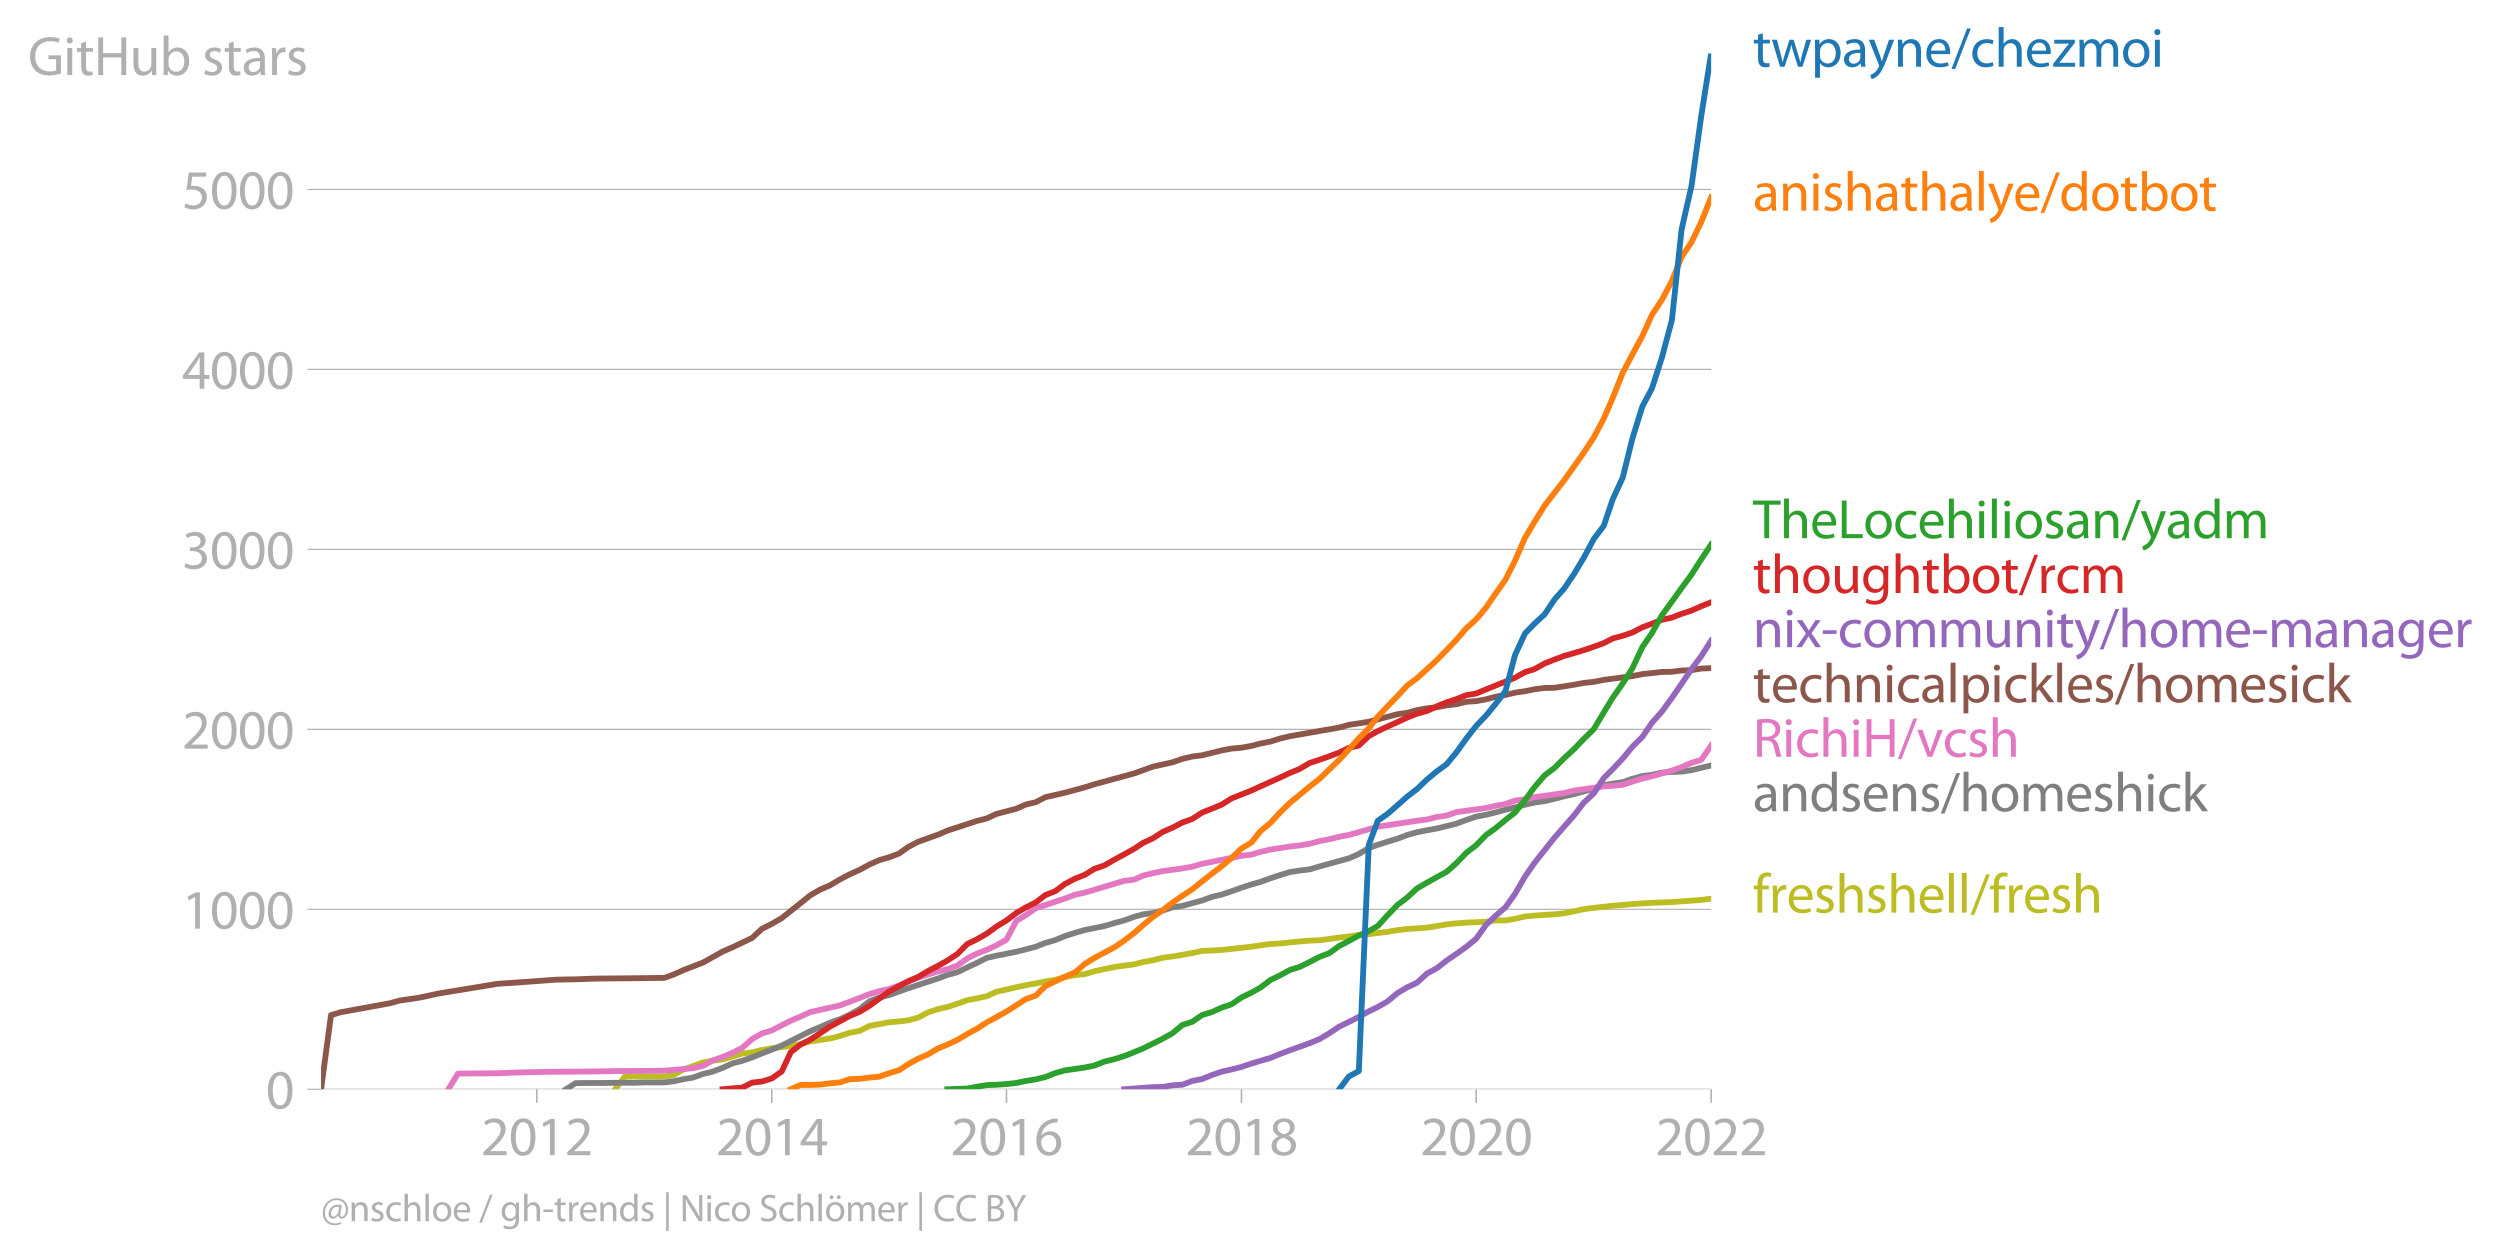 <svg xmlns:xlink="http://www.w3.org/1999/xlink" width="856.326" height="431.141" viewBox="0 0 642.244 323.356" xmlns="http://www.w3.org/2000/svg"><defs><style>*{stroke-linejoin:round;stroke-linecap:butt}</style></defs><g id="figure_1"><path d="M0 323.356h642.244V0H0v323.356z" style="fill:none" id="patch_1"/><g id="axes_1"><path d="M82.476 279.829h357.12V13.717H82.476v266.112z" style="fill:none" id="patch_2"/><g id="matplotlib.axis_1"><g id="xtick_1"><g id="line2d_1"><defs><path id="mf5da945573" d="M0 0v3.5" style="stroke:#b0b0b0;stroke-width:.4"/></defs><use xlink:href="#mf5da945573" x="137.894" y="279.829" style="fill:#b0b0b0;stroke:#b0b0b0;stroke-width:.4"/></g><g style="fill:#b0b0b0" transform="matrix(.14 0 0 -.14 123.531 296.769)" id="text_1"><defs><path id="MyriadPro-Regular-32" d="M2944 0v467H1075v13l333 307c877 845 1434 1466 1434 2234 0 595-378 1209-1274 1209-480 0-890-179-1178-422l180-397c192 160 505 352 883 352 621 0 825-390 825-813-6-627-486-1164-1548-2176L288 346V0h2656z" transform="scale(.016)"/><path id="MyriadPro-Regular-30" d="M1677 4230c-845 0-1447-768-1447-2163C243 691 794-70 1606-70c922 0 1447 780 1447 2195 0 1325-499 2105-1376 2105zm-32-435c582 0 845-672 845-1696 0-1062-276-1734-852-1734-512 0-844 614-844 1696 0 1133 358 1734 851 1734z" transform="scale(.016)"/><path id="MyriadPro-Regular-31" d="M1510 0h544v4160h-480l-908-486 108-429 724 390h12V0z" transform="scale(.016)"/></defs><use xlink:href="#MyriadPro-Regular-32"/><use xlink:href="#MyriadPro-Regular-30" x="51.3"/><use xlink:href="#MyriadPro-Regular-31" x="102.6"/><use xlink:href="#MyriadPro-Regular-32" x="153.9"/></g></g><g id="xtick_2"><use xlink:href="#mf5da945573" x="198.268" y="279.829" style="fill:#b0b0b0;stroke:#b0b0b0;stroke-width:.4" id="line2d_2"/><g style="fill:#b0b0b0" transform="matrix(.14 0 0 -.14 183.905 296.769)" id="text_2"><defs><path id="MyriadPro-Regular-34" d="M2560 0v1133h582v441h-582v2586h-608L96 1504v-371h1933V0h531zM666 1574v13l1017 1415c115 192 218 371 346 614h19c-13-218-19-435-19-653V1574H666z" transform="scale(.016)"/></defs><use xlink:href="#MyriadPro-Regular-32"/><use xlink:href="#MyriadPro-Regular-30" x="51.3"/><use xlink:href="#MyriadPro-Regular-31" x="102.6"/><use xlink:href="#MyriadPro-Regular-34" x="153.9"/></g></g><g id="xtick_3"><use xlink:href="#mf5da945573" x="258.559" y="279.829" style="fill:#b0b0b0;stroke:#b0b0b0;stroke-width:.4" id="line2d_3"/><g style="fill:#b0b0b0" transform="matrix(.14 0 0 -.14 244.195 296.769)" id="text_3"><defs><path id="MyriadPro-Regular-36" d="M2662 4224c-102 0-243-6-409-32-525-64-986-275-1331-614-410-410-704-1056-704-1876C218 621 800-70 1690-70c864 0 1382 704 1382 1465 0 813-518 1344-1254 1344-461 0-807-217-1005-480h-19c96 685 563 1331 1446 1479 160 25 307 32 422 25v461zM1690 365c-589 0-903 505-916 1190 0 103 26 186 64 250 154 301 468 512 807 512 518 0 857-359 857-954s-326-998-806-998h-6z" transform="scale(.016)"/></defs><use xlink:href="#MyriadPro-Regular-32"/><use xlink:href="#MyriadPro-Regular-30" x="51.3"/><use xlink:href="#MyriadPro-Regular-31" x="102.6"/><use xlink:href="#MyriadPro-Regular-36" x="153.9"/></g></g><g id="xtick_4"><use xlink:href="#mf5da945573" x="318.932" y="279.829" style="fill:#b0b0b0;stroke:#b0b0b0;stroke-width:.4" id="line2d_4"/><g style="fill:#b0b0b0" transform="matrix(.14 0 0 -.14 304.569 296.769)" id="text_4"><defs><path id="MyriadPro-Regular-38" d="M1062 2170c-512-218-825-589-825-1114C237 448 762-70 1632-70c794 0 1414 486 1414 1209 0 506-320 871-838 1075v20c512 243 685 620 685 972 0 519-403 1024-1210 1024-729 0-1286-448-1286-1107 0-358 198-717 659-934l6-19zm583-1831c-531 0-851 371-832 794 0 397 262 717 749 857 563-160 915-403 915-908 0-423-327-743-832-743zm6 3488c506 0 704-345 704-678 0-378-275-634-633-755-480 128-794 352-794 768 0 358 256 665 723 665z" transform="scale(.016)"/></defs><use xlink:href="#MyriadPro-Regular-32"/><use xlink:href="#MyriadPro-Regular-30" x="51.3"/><use xlink:href="#MyriadPro-Regular-31" x="102.6"/><use xlink:href="#MyriadPro-Regular-38" x="153.9"/></g></g><g id="xtick_5"><use xlink:href="#mf5da945573" x="379.223" y="279.829" style="fill:#b0b0b0;stroke:#b0b0b0;stroke-width:.4" id="line2d_5"/><g style="fill:#b0b0b0" transform="matrix(.14 0 0 -.14 364.86 296.769)" id="text_5"><use xlink:href="#MyriadPro-Regular-32"/><use xlink:href="#MyriadPro-Regular-30" x="51.3"/><use xlink:href="#MyriadPro-Regular-32" x="102.6"/><use xlink:href="#MyriadPro-Regular-30" x="153.9"/></g></g><g id="xtick_6"><use xlink:href="#mf5da945573" x="439.596" y="279.829" style="fill:#b0b0b0;stroke:#b0b0b0;stroke-width:.4" id="line2d_6"/><g style="fill:#b0b0b0" transform="matrix(.14 0 0 -.14 425.233 296.769)" id="text_6"><use xlink:href="#MyriadPro-Regular-32"/><use xlink:href="#MyriadPro-Regular-30" x="51.3"/><use xlink:href="#MyriadPro-Regular-32" x="102.6"/><use xlink:href="#MyriadPro-Regular-32" x="153.9"/></g></g></g><g id="matplotlib.axis_2"><g id="ytick_1"><path d="M82.476 279.829h357.12" clip-path="url(#pa561a610d5)" style="fill:none;stroke:#b0b0b0;stroke-width:.3;stroke-linecap:square" id="line2d_7"/><g id="line2d_8"><defs><path id="m7a813978be" d="M0 0h-3.5" style="stroke:#b0b0b0;stroke-width:.3"/></defs><use xlink:href="#m7a813978be" x="82.476" y="279.829" style="fill:#b0b0b0;stroke:#b0b0b0;stroke-width:.3"/></g><use xlink:href="#MyriadPro-Regular-30" style="fill:#b0b0b0" transform="matrix(.14 0 0 -.14 68.295 284.799)" id="text_7"/></g><g id="ytick_2"><path d="M82.476 233.596h357.12" clip-path="url(#pa561a610d5)" style="fill:none;stroke:#b0b0b0;stroke-width:.3;stroke-linecap:square" id="line2d_9"/><use xlink:href="#m7a813978be" x="82.476" y="233.596" style="fill:#b0b0b0;stroke:#b0b0b0;stroke-width:.3" id="line2d_10"/><g style="fill:#b0b0b0" transform="matrix(.14 0 0 -.14 46.75 238.566)" id="text_8"><use xlink:href="#MyriadPro-Regular-31"/><use xlink:href="#MyriadPro-Regular-30" x="51.3"/><use xlink:href="#MyriadPro-Regular-30" x="102.6"/><use xlink:href="#MyriadPro-Regular-30" x="153.9"/></g></g><g id="ytick_3"><path d="M82.476 187.364h357.12" clip-path="url(#pa561a610d5)" style="fill:none;stroke:#b0b0b0;stroke-width:.3;stroke-linecap:square" id="line2d_11"/><use xlink:href="#m7a813978be" x="82.476" y="187.364" style="fill:#b0b0b0;stroke:#b0b0b0;stroke-width:.3" id="line2d_12"/><g style="fill:#b0b0b0" transform="matrix(.14 0 0 -.14 46.75 192.334)" id="text_9"><use xlink:href="#MyriadPro-Regular-32"/><use xlink:href="#MyriadPro-Regular-30" x="51.3"/><use xlink:href="#MyriadPro-Regular-30" x="102.6"/><use xlink:href="#MyriadPro-Regular-30" x="153.9"/></g></g><g id="ytick_4"><path d="M82.476 141.132h357.12" clip-path="url(#pa561a610d5)" style="fill:none;stroke:#b0b0b0;stroke-width:.3;stroke-linecap:square" id="line2d_13"/><use xlink:href="#m7a813978be" x="82.476" y="141.132" style="fill:#b0b0b0;stroke:#b0b0b0;stroke-width:.3" id="line2d_14"/><g style="fill:#b0b0b0" transform="matrix(.14 0 0 -.14 46.75 146.102)" id="text_10"><defs><path id="MyriadPro-Regular-33" d="M269 211C474 77 883-70 1350-70c999 0 1517 582 1517 1248 0 582-416 966-928 1068v13c512 186 768 551 768 979 0 506-371 992-1190 992-448 0-871-160-1088-320l147-409c179 128 499 275 832 275 518 0 730-294 730-627 0-493-519-704-928-704H896v-423h314c544 0 1068-249 1075-832 6-345-218-806-941-806-390 0-762 160-922 262L269 211z" transform="scale(.016)"/></defs><use xlink:href="#MyriadPro-Regular-33"/><use xlink:href="#MyriadPro-Regular-30" x="51.3"/><use xlink:href="#MyriadPro-Regular-30" x="102.6"/><use xlink:href="#MyriadPro-Regular-30" x="153.9"/></g></g><g id="ytick_5"><path d="M82.476 94.9h357.12" clip-path="url(#pa561a610d5)" style="fill:none;stroke:#b0b0b0;stroke-width:.3;stroke-linecap:square" id="line2d_15"/><use xlink:href="#m7a813978be" x="82.476" y="94.9" style="fill:#b0b0b0;stroke:#b0b0b0;stroke-width:.3" id="line2d_16"/><g style="fill:#b0b0b0" transform="matrix(.14 0 0 -.14 46.75 99.87)" id="text_11"><use xlink:href="#MyriadPro-Regular-34"/><use xlink:href="#MyriadPro-Regular-30" x="51.3"/><use xlink:href="#MyriadPro-Regular-30" x="102.6"/><use xlink:href="#MyriadPro-Regular-30" x="153.9"/></g></g><g id="ytick_6"><path d="M82.476 48.668h357.12" clip-path="url(#pa561a610d5)" style="fill:none;stroke:#b0b0b0;stroke-width:.3;stroke-linecap:square" id="line2d_17"/><use xlink:href="#m7a813978be" x="82.476" y="48.668" style="fill:#b0b0b0;stroke:#b0b0b0;stroke-width:.3" id="line2d_18"/><g style="fill:#b0b0b0" transform="matrix(.14 0 0 -.14 46.75 53.638)" id="text_12"><defs><path id="MyriadPro-Regular-35" d="M2771 4160H781L512 2163c154 19 339 45 576 45 832 0 1190-384 1197-922 0-556-455-902-986-902-377 0-717 128-889 230L269 186C467 58 851-70 1306-70c902 0 1548 608 1548 1420 0 525-268 884-595 1069-256 154-576 224-896 224-153 0-243-13-339-25l160 1068h1587v474z" transform="scale(.016)"/></defs><use xlink:href="#MyriadPro-Regular-35"/><use xlink:href="#MyriadPro-Regular-30" x="51.3"/><use xlink:href="#MyriadPro-Regular-30" x="102.6"/><use xlink:href="#MyriadPro-Regular-30" x="153.9"/></g></g><g style="fill:#b0b0b0" transform="matrix(.14 0 0 -.14 7.2 19.285)" id="text_13"><defs><path id="MyriadPro-Regular-47" d="M3770 2266H2349v-448h877V531c-128-64-378-115-743-115-1005 0-1664 646-1664 1741 0 1081 685 1734 1735 1734 435 0 723-83 953-185l135 454c-186 90-576 198-1076 198-1446 0-2329-940-2336-2227 0-672 231-1248 602-1606 422-403 960-570 1613-570 582 0 1075 147 1325 237v2074z" transform="scale(.016)"/><path id="MyriadPro-Regular-69" d="M1030 0v3098H467V0h563zM749 4320c-205 0-352-154-352-352 0-192 141-346 339-346 224 0 365 154 358 346 0 198-134 352-345 352z" transform="scale(.016)"/><path id="MyriadPro-Regular-74" d="M595 3667v-569H115v-429h480V979c0-365 58-640 218-806C947 19 1158-70 1421-70c217 0 390 38 499 83l-26 422c-83-25-172-38-326-38-314 0-422 217-422 601v1671h806v429h-806v742l-551-173z" transform="scale(.016)"/><path id="MyriadPro-Regular-48" d="M486 4314V0h557v2022h2087V0h563v4314h-563V2509H1043v1805H486z" transform="scale(.016)"/><path id="MyriadPro-Regular-75" d="M3059 3098h-563V1197c0-103-19-205-51-288-103-250-365-512-743-512-512 0-691 397-691 985v1716H448V1286C448 198 1030-70 1517-70c550 0 877 326 1024 576h13l32-506h499c-19 243-26 525-26 845v2253z" transform="scale(.016)"/><path id="MyriadPro-Regular-62" d="M467 800c0-275-13-589-25-800h486l26 512h19c230-410 589-582 1037-582 691 0 1388 550 1388 1657 7 941-537 1581-1305 1581-499 0-858-224-1056-570h-13v1946H467V800zm557 998c0 90 19 167 32 231 115 429 474 691 858 691 601 0 921-531 921-1152 0-710-352-1190-941-1190-409 0-736 268-844 659-13 64-26 134-26 205v556z" transform="scale(.016)"/><path id="MyriadPro-Regular-73" d="M250 147C467 19 781-70 1120-70c736 0 1158 390 1158 934 0 461-275 730-812 934-404 154-589 269-589 525 0 231 185 423 518 423 288 0 512-103 634-180l141 410c-173 102-448 192-762 192-666 0-1069-410-1069-909 0-371 263-678 819-877 416-153 576-300 576-569 0-256-192-461-601-461-282 0-576 115-743 224L250 147z" transform="scale(.016)"/><path id="MyriadPro-Regular-61" d="M2643 1901c0 621-230 1267-1177 1267-391 0-762-109-1018-275l128-371c218 140 518 230 806 230 634 0 704-461 704-717v-64C890 1978 224 1568 224 819c0-448 320-889 947-889 442 0 775 217 947 460h20l44-390h512c-38 211-51 474-51 742v1159zm-544-858c0-57-13-121-32-179-89-262-345-518-749-518-288 0-531 172-531 537 0 602 698 711 1312 698v-538z" transform="scale(.016)"/><path id="MyriadPro-Regular-72" d="M467 0h557v1651c0 96 13 186 26 263 76 422 358 723 755 723 77 0 134-7 192-19v531c-51 13-96 19-160 19-378 0-717-262-858-678h-25l-20 608H442c19-288 25-602 25-967V0z" transform="scale(.016)"/></defs><use xlink:href="#MyriadPro-Regular-47"/><use xlink:href="#MyriadPro-Regular-69" x="64.6"/><use xlink:href="#MyriadPro-Regular-74" x="88"/><use xlink:href="#MyriadPro-Regular-48" x="121.1"/><use xlink:href="#MyriadPro-Regular-75" x="186.3"/><use xlink:href="#MyriadPro-Regular-62" x="241.4"/><use xlink:href="#MyriadPro-Regular-20" x="298.3"/><use xlink:href="#MyriadPro-Regular-73" x="319.5"/><use xlink:href="#MyriadPro-Regular-74" x="359.1"/><use xlink:href="#MyriadPro-Regular-61" x="392.2"/><use xlink:href="#MyriadPro-Regular-72" x="440.4"/><use xlink:href="#MyriadPro-Regular-73" x="473.1"/></g></g><path d="m158.046 279.829 2.478-3.283H170.682l2.313-.324 2.56-1.479 2.478-.878 2.56-.925 2.478-.462 2.56-.324 2.56-.74 2.478-.74 2.56-.323 2.478-.601 2.56-.462 2.561-.278 2.313-.323 2.56-.463 2.478-.693 2.56-.37 2.478-.37 2.56-.647 2.56-.832 2.478-.463 2.56-1.294 2.478-.462 2.56-.463 2.56-.23 2.313-.278 2.56-.694 2.478-1.294 2.56-.879 2.478-.555 2.56-.832 2.56-.924 2.478-.463 2.56-.554 2.478-1.156 2.56-.555 2.56-.601 2.396-.509 2.56-.462 2.478-.508 2.56-.417 2.478-.74 2.56-.462 2.56-.277 2.478-.74 2.56-.554 2.478-.509 2.56-.37 2.56-.324 2.313-.6 2.56-.463 2.478-.647 2.56-.324 2.478-.416 2.56-.462 2.561-.555 2.478-.092 2.56-.14 2.478-.276 2.56-.278 2.56-.277 2.313-.37 2.56-.324 2.478-.138 2.56-.278 2.478-.231 2.56-.231 2.56-.093 2.478-.323 2.56-.37 2.478-.277 2.56-.417 2.56-.185 2.313-.277 2.56-.324 2.478-.416 2.56-.323 2.478-.139 2.56-.185 2.56-.416 2.479-.416 2.56-.277 2.478-.185 2.56-.093 2.56-.139 2.395-.323h2.56l2.478-.416 2.56-.601 2.478-.231 2.56-.185 2.56-.139 2.479-.277 2.56-.509 2.478-.555 2.56-.323 2.56-.278 2.313-.277 2.56-.185 2.478-.231 2.56-.185 2.478-.139 2.56-.092 2.56-.093 2.478-.185 2.56-.185 2.478-.185 2.56-.323" clip-path="url(#pa561a610d5)" style="fill:none;stroke:#bcbd22;stroke-width:1.5;stroke-linecap:square" id="line2d_19"/><path d="m145.41 279.829 2.478-1.572 2.56-.047h5.038l2.56-.046h5.038l2.478-.092h5.12l2.313-.278 2.56-.554 2.478-.417 2.56-.924 2.478-.601 2.56-.971 2.56-1.156 2.478-.647 2.56-.879 2.478-1.017 2.56-.97 2.561-1.064 2.313-1.156 2.56-1.294 2.478-1.248 2.56-1.064 2.478-1.11 2.56-.878 2.56-1.202 2.478-1.387 2.56-2.034 2.478-.97 2.56-.602 2.56-.924 2.313-.833 2.56-.832 2.478-.832 2.56-.832 2.478-.925 2.56-.693 2.56-1.249 2.478-1.155 2.56-1.295 2.478-.555 2.56-.508 2.56-.509 2.396-.6 2.56-.694 2.478-.971 2.56-.74 2.478-1.017 2.56-.832 2.56-.74 2.478-.508 2.56-.509 2.478-.74 2.56-.693 2.56-.925 2.313-.647 2.56-.324 2.478-.647 2.56-.832 2.478-.37 2.56-.693 2.561-.694 2.478-.925 2.56-.6 2.478-.833 2.56-.924 2.56-.833 2.313-.647 2.56-.924 2.478-.833 2.56-.786 2.478-.37 2.56-.323 2.56-.74 2.478-.693 2.56-.694 2.478-.693 2.56-1.11 2.56-1.572 2.313-.786 2.56-.832 2.478-.74 2.56-.97 2.478-.694 2.56-.508 2.56-.463 2.479-.6 2.56-.648 2.478-.925 2.56-.878 2.56-.462 2.395-.601 2.56-.694 2.478-.6 2.56-.694 2.478-.555 2.56-.37 2.56-.601 2.479-.647 2.56-.555 2.478-.694 2.56-.693 2.56-.925 2.313-.37 2.56-.37 2.478-.878 2.56-.693 2.478-.324 2.56-.555 2.56-.185 2.478-.092 2.56-.37 2.478-.601 2.56-.601" clip-path="url(#pa561a610d5)" style="fill:none;stroke:#7f7f7f;stroke-width:1.5;stroke-linecap:square" id="line2d_20"/><path d="m115.182 279.829 2.478-4.023 10.158-.092 5.038-.185 7.599-.185 12.47-.092 5.121-.093 7.516-.046 5.12-.046 7.351-.648 2.56-.6 2.478-1.388 2.56-.878 2.56-1.11 2.478-1.248 2.56-2.265 2.478-1.433 2.56-.786 4.874-2.497 2.56-1.063 2.478-1.156 7.598-1.71 5.038-1.896 2.56-1.017 2.478-.74 2.56-.555 2.56-.924 4.873-1.988 5.038-1.618 2.478-.555 2.56-.925 2.56-1.85 2.478-1.247 2.56-.971 2.478-1.156 2.56-1.433 2.56-4.855 2.396-1.433 2.56-1.803 7.516-2.496 2.56-.971 2.56-.555 10.077-3.005 2.56-.324 2.312-1.017 2.56-.647 2.478-.509 5.038-.693 2.56-.463 2.561-.74 10.076-2.033 2.56-.324 2.313-.694 2.56-.6 5.038-.787 2.478-.277 2.56-.416 2.56-.694 2.478-.462 2.56-.647 2.478-.462 7.433-2.127 10.076-1.526 2.56-.323 2.56-.648 2.479-.37 2.56-.878 7.598-1.063 2.395-.555 2.56-.462 2.478-.879 2.56-.323 2.478-.555 7.599-1.063 2.56-.648 7.598-1.063 2.313-.139 2.56-.277 5.038-1.618 2.478-.555 5.12-1.48 2.478-.878 2.56-1.11 2.478-.74 2.56-3.698h0" clip-path="url(#pa561a610d5)" style="fill:none;stroke:#e377c2;stroke-width:1.5;stroke-linecap:square" id="line2d_21"/><g style="fill:#1f77b4" transform="matrix(.14 0 0 -.14 450.31 17.14)" id="text_14"><defs><path id="MyriadPro-Regular-77" d="M115 3098 1050 0h512l499 1472c109 333 205 653 281 1024h13c77-365 167-672 275-1018L3104 0h512l998 3098h-556l-442-1556c-102-364-186-691-237-1004h-19c-70 313-160 640-275 1011l-480 1549h-474l-505-1575c-103-339-205-672-276-985h-19c-57 320-141 640-230 985L691 3098H115z" transform="scale(.016)"/><path id="MyriadPro-Regular-70" d="M467-1267h557V416h13c185-307 544-486 953-486 730 0 1408 550 1408 1664 0 940-563 1574-1312 1574-505 0-870-224-1100-602h-13l-26 532H442c12-295 25-615 25-1012v-3353zm557 3059c0 77 19 160 38 230 109 423 468 698 852 698 595 0 921-531 921-1152 0-710-345-1197-941-1197-403 0-742 269-844 659-13 71-26 148-26 231v531z" transform="scale(.016)"/><path id="MyriadPro-Regular-79" d="M58 3098 1203 243c26-70 39-115 39-147s-20-77-45-134c-128-288-320-506-474-628-166-140-352-230-493-275l141-473c141 25 416 121 691 364 384 333 660 877 1063 1940l845 2208h-596l-614-1818c-77-224-141-461-198-646h-13c-51 185-128 428-199 633L672 3098H58z" transform="scale(.016)"/><path id="MyriadPro-Regular-6e" d="M467 0h563v1862c0 96 13 192 39 263 96 313 384 576 755 576 531 0 717-416 717-915V0h563v1850c0 1062-666 1318-1094 1318-512 0-871-288-1024-582h-13l-32 512H442c19-256 25-519 25-839V0z" transform="scale(.016)"/><path id="MyriadPro-Regular-65" d="M2957 1446c6 58 19 148 19 263 0 569-269 1459-1280 1459-902 0-1453-736-1453-1670C243 563 813-70 1766-70c493 0 832 108 1031 198l-96 403c-211-89-455-160-858-160-563 0-1049 314-1062 1075h2176zM787 1850c45 390 295 915 864 915 634 0 787-557 781-915H787z" transform="scale(.016)"/><path id="MyriadPro-Regular-2f" d="m422-256 1792 4640h-435L-6-256h428z" transform="scale(.016)"/><path id="MyriadPro-Regular-63" d="M2579 538c-160-71-371-154-691-154-614 0-1075 442-1075 1158 0 647 384 1172 1094 1172 307 0 519-71 653-148l128 436c-154 76-448 160-781 160-1011 0-1664-692-1664-1645C243 570 851-70 1786-70c416 0 742 108 889 185l-96 423z" transform="scale(.016)"/><path id="MyriadPro-Regular-68" d="M467 0h563v1869c0 109 7 192 39 269 102 307 390 563 755 563 531 0 717-423 717-922V0h563v1843c0 1069-666 1325-1082 1325-211 0-409-64-576-160-172-96-313-237-403-397h-13v1933H467V0z" transform="scale(.016)"/><path id="MyriadPro-Regular-7a" d="M115 0h2515v448H819v13c141 160 269 313 397 486l1382 1799 7 352H243v-455h1677v-13c-141-166-269-313-403-480L115 326V0z" transform="scale(.016)"/><path id="MyriadPro-Regular-6d" d="M467 0h551v1869c0 96 12 192 44 275 90 282 346 563 698 563 429 0 646-358 646-851V0h551v1914c0 102 19 204 45 281 96 275 345 512 665 512 455 0 672-358 672-953V0h551v1824c0 1075-608 1344-1018 1344-294 0-499-77-685-218-128-96-249-230-345-403h-13c-135 365-455 621-877 621-512 0-800-275-973-570h-19l-26 500H442c19-256 25-519 25-839V0z" transform="scale(.016)"/><path id="MyriadPro-Regular-6f" d="M1779 3168c-857 0-1536-608-1536-1645C243 544 890-70 1728-70c749 0 1542 499 1542 1644 0 948-601 1594-1491 1594zm-13-422c666 0 928-666 928-1191 0-697-403-1203-940-1203-551 0-941 512-941 1190 0 589 288 1204 953 1204z" transform="scale(.016)"/></defs><use xlink:href="#MyriadPro-Regular-74"/><use xlink:href="#MyriadPro-Regular-77" x="33.1"/><use xlink:href="#MyriadPro-Regular-70" x="106.7"/><use xlink:href="#MyriadPro-Regular-61" x="163.6"/><use xlink:href="#MyriadPro-Regular-79" x="211.8"/><use xlink:href="#MyriadPro-Regular-6e" x="258.9"/><use xlink:href="#MyriadPro-Regular-65" x="314.4"/><use xlink:href="#MyriadPro-Regular-2f" x="364.5"/><use xlink:href="#MyriadPro-Regular-63" x="398.8"/><use xlink:href="#MyriadPro-Regular-68" x="443.6"/><use xlink:href="#MyriadPro-Regular-65" x="499.1"/><use xlink:href="#MyriadPro-Regular-7a" x="549.2"/><use xlink:href="#MyriadPro-Regular-6d" x="592"/><use xlink:href="#MyriadPro-Regular-6f" x="675.4"/><use xlink:href="#MyriadPro-Regular-69" x="730.3"/></g><g style="fill:#ff7f0e" transform="matrix(.14 0 0 -.14 450.31 54.126)" id="text_15"><defs><path id="MyriadPro-Regular-6c" d="M467 0h563v4544H467V0z" transform="scale(.016)"/><path id="MyriadPro-Regular-64" d="M2579 4544V2694h-13c-140 250-460 474-934 474-755 0-1395-634-1389-1664C243 563 819-70 1568-70c506 0 883 262 1056 608h13l25-538h506c-19 211-26 525-26 800v3744h-563zm0-3245c0-89-6-166-25-243-103-422-448-672-826-672-608 0-915 518-915 1146 0 684 345 1196 928 1196 422 0 729-294 813-652 19-71 25-167 25-237v-538z" transform="scale(.016)"/></defs><use xlink:href="#MyriadPro-Regular-61"/><use xlink:href="#MyriadPro-Regular-6e" x="48.2"/><use xlink:href="#MyriadPro-Regular-69" x="103.7"/><use xlink:href="#MyriadPro-Regular-73" x="127.1"/><use xlink:href="#MyriadPro-Regular-68" x="166.7"/><use xlink:href="#MyriadPro-Regular-61" x="222.2"/><use xlink:href="#MyriadPro-Regular-74" x="270.4"/><use xlink:href="#MyriadPro-Regular-68" x="303.5"/><use xlink:href="#MyriadPro-Regular-61" x="359"/><use xlink:href="#MyriadPro-Regular-6c" x="407.2"/><use xlink:href="#MyriadPro-Regular-79" x="430.8"/><use xlink:href="#MyriadPro-Regular-65" x="477.9"/><use xlink:href="#MyriadPro-Regular-2f" x="528"/><use xlink:href="#MyriadPro-Regular-64" x="562.3"/><use xlink:href="#MyriadPro-Regular-6f" x="618.7"/><use xlink:href="#MyriadPro-Regular-74" x="673.6"/><use xlink:href="#MyriadPro-Regular-62" x="706.7"/><use xlink:href="#MyriadPro-Regular-6f" x="763.6"/><use xlink:href="#MyriadPro-Regular-74" x="818.5"/></g><g style="fill:#2ca02c" transform="matrix(.14 0 0 -.14 450.31 138.258)" id="text_16"><defs><path id="MyriadPro-Regular-54" d="M1306 0h563v3840h1318v474H-6v-474h1312V0z" transform="scale(.016)"/><path id="MyriadPro-Regular-4c" d="M486 0h2400v467H1043v3847H486V0z" transform="scale(.016)"/></defs><use xlink:href="#MyriadPro-Regular-54"/><use xlink:href="#MyriadPro-Regular-68" x="49.7"/><use xlink:href="#MyriadPro-Regular-65" x="105.2"/><use xlink:href="#MyriadPro-Regular-4c" x="155.3"/><use xlink:href="#MyriadPro-Regular-6f" x="202.5"/><use xlink:href="#MyriadPro-Regular-63" x="257.4"/><use xlink:href="#MyriadPro-Regular-65" x="302.2"/><use xlink:href="#MyriadPro-Regular-68" x="352.3"/><use xlink:href="#MyriadPro-Regular-69" x="407.8"/><use xlink:href="#MyriadPro-Regular-6c" x="431.2"/><use xlink:href="#MyriadPro-Regular-69" x="454.8"/><use xlink:href="#MyriadPro-Regular-6f" x="478.2"/><use xlink:href="#MyriadPro-Regular-73" x="533.1"/><use xlink:href="#MyriadPro-Regular-61" x="572.7"/><use xlink:href="#MyriadPro-Regular-6e" x="620.9"/><use xlink:href="#MyriadPro-Regular-2f" x="676.4"/><use xlink:href="#MyriadPro-Regular-79" x="710.7"/><use xlink:href="#MyriadPro-Regular-61" x="757.8"/><use xlink:href="#MyriadPro-Regular-64" x="806"/><use xlink:href="#MyriadPro-Regular-6d" x="862.4"/></g><g style="fill:#d62728" transform="matrix(.14 0 0 -.14 450.31 152.341)" id="text_17"><defs><path id="MyriadPro-Regular-67" d="M3110 2246c0 378 13 628 26 852h-493l-25-468h-13c-135 256-429 538-967 538-710 0-1395-595-1395-1645C243 666 794 13 1562 13c480 0 812 230 985 518h13V186c0-781-422-1082-998-1082-384 0-704 115-909 243l-141-429c250-166 659-256 1030-256 391 0 826 90 1127 372 301 268 441 704 441 1414v1798zm-556-928c0-96-13-204-45-300-122-359-435-576-781-576-608 0-915 505-915 1113 0 717 384 1171 921 1171 410 0 685-268 788-595 25-77 32-160 32-256v-557z" transform="scale(.016)"/></defs><use xlink:href="#MyriadPro-Regular-74"/><use xlink:href="#MyriadPro-Regular-68" x="33.1"/><use xlink:href="#MyriadPro-Regular-6f" x="88.6"/><use xlink:href="#MyriadPro-Regular-75" x="143.5"/><use xlink:href="#MyriadPro-Regular-67" x="198.6"/><use xlink:href="#MyriadPro-Regular-68" x="254.5"/><use xlink:href="#MyriadPro-Regular-74" x="310"/><use xlink:href="#MyriadPro-Regular-62" x="343.1"/><use xlink:href="#MyriadPro-Regular-6f" x="400"/><use xlink:href="#MyriadPro-Regular-74" x="454.9"/><use xlink:href="#MyriadPro-Regular-2f" x="488"/><use xlink:href="#MyriadPro-Regular-72" x="522.3"/><use xlink:href="#MyriadPro-Regular-63" x="555"/><use xlink:href="#MyriadPro-Regular-6d" x="599.8"/></g><g style="fill:#9467bd" transform="matrix(.14 0 0 -.14 450.31 166.258)" id="text_18"><defs><path id="MyriadPro-Regular-78" d="m102 3098 1050-1517L51 0h621l448 698c115 185 224 345 326 537h13c109-185 211-358 333-537L2246 0h640L1798 1600l1056 1498h-608l-435-660c-102-166-205-326-307-512h-19c-103 173-199 333-314 506l-441 666H102z" transform="scale(.016)"/><path id="MyriadPro-Regular-2d" d="M192 1939v-416h1581v416H192z" transform="scale(.016)"/></defs><use xlink:href="#MyriadPro-Regular-6e"/><use xlink:href="#MyriadPro-Regular-69" x="55.5"/><use xlink:href="#MyriadPro-Regular-78" x="78.9"/><use xlink:href="#MyriadPro-Regular-2d" x="125.2"/><use xlink:href="#MyriadPro-Regular-63" x="155.9"/><use xlink:href="#MyriadPro-Regular-6f" x="200.7"/><use xlink:href="#MyriadPro-Regular-6d" x="255.6"/><use xlink:href="#MyriadPro-Regular-6d" x="339"/><use xlink:href="#MyriadPro-Regular-75" x="422.4"/><use xlink:href="#MyriadPro-Regular-6e" x="477.5"/><use xlink:href="#MyriadPro-Regular-69" x="533"/><use xlink:href="#MyriadPro-Regular-74" x="556.4"/><use xlink:href="#MyriadPro-Regular-79" x="589.5"/><use xlink:href="#MyriadPro-Regular-2f" x="636.6"/><use xlink:href="#MyriadPro-Regular-68" x="670.9"/><use xlink:href="#MyriadPro-Regular-6f" x="726.4"/><use xlink:href="#MyriadPro-Regular-6d" x="781.3"/><use xlink:href="#MyriadPro-Regular-65" x="864.7"/><use xlink:href="#MyriadPro-Regular-2d" x="914.8"/><use xlink:href="#MyriadPro-Regular-6d" x="945.5"/><use xlink:href="#MyriadPro-Regular-61" x="1028.9"/><use xlink:href="#MyriadPro-Regular-6e" x="1077.1"/><use xlink:href="#MyriadPro-Regular-61" x="1132.6"/><use xlink:href="#MyriadPro-Regular-67" x="1180.8"/><use xlink:href="#MyriadPro-Regular-65" x="1236.7"/><use xlink:href="#MyriadPro-Regular-72" x="1286.8"/></g><g style="fill:#8c564b" transform="matrix(.14 0 0 -.14 450.31 180.419)" id="text_19"><defs><path id="MyriadPro-Regular-6b" d="M1024 4544H467V0h557v1165l288 320L2381 0h685L1702 1824l1197 1274h-678l-909-1069c-90-109-198-243-275-352h-13v2867z" transform="scale(.016)"/></defs><use xlink:href="#MyriadPro-Regular-74"/><use xlink:href="#MyriadPro-Regular-65" x="33.1"/><use xlink:href="#MyriadPro-Regular-63" x="83.2"/><use xlink:href="#MyriadPro-Regular-68" x="128"/><use xlink:href="#MyriadPro-Regular-6e" x="183.5"/><use xlink:href="#MyriadPro-Regular-69" x="239"/><use xlink:href="#MyriadPro-Regular-63" x="262.4"/><use xlink:href="#MyriadPro-Regular-61" x="307.2"/><use xlink:href="#MyriadPro-Regular-6c" x="355.4"/><use xlink:href="#MyriadPro-Regular-70" x="379"/><use xlink:href="#MyriadPro-Regular-69" x="435.9"/><use xlink:href="#MyriadPro-Regular-63" x="459.3"/><use xlink:href="#MyriadPro-Regular-6b" x="504.1"/><use xlink:href="#MyriadPro-Regular-6c" x="551"/><use xlink:href="#MyriadPro-Regular-65" x="574.6"/><use xlink:href="#MyriadPro-Regular-73" x="624.7"/><use xlink:href="#MyriadPro-Regular-2f" x="664.3"/><use xlink:href="#MyriadPro-Regular-68" x="698.6"/><use xlink:href="#MyriadPro-Regular-6f" x="754.1"/><use xlink:href="#MyriadPro-Regular-6d" x="809"/><use xlink:href="#MyriadPro-Regular-65" x="892.4"/><use xlink:href="#MyriadPro-Regular-73" x="942.5"/><use xlink:href="#MyriadPro-Regular-69" x="982.1"/><use xlink:href="#MyriadPro-Regular-63" x="1005.5"/><use xlink:href="#MyriadPro-Regular-6b" x="1050.3"/></g><g style="fill:#e377c2" transform="matrix(.14 0 0 -.14 450.31 194.419)" id="text_20"><defs><path id="MyriadPro-Regular-52" d="M486 0h557v1869h525c506-19 736-243 864-839 122-537 218-902 288-1030h576c-90 166-192 582-333 1184-102 448-301 755-633 870v20c454 153 812 531 812 1100 0 333-121 628-339 820-269 243-653 352-1248 352-384 0-787-32-1069-90V0zm557 3866c90 25 282 51 551 51 588-7 992-250 992-807 0-492-378-819-973-819h-570v1575z" transform="scale(.016)"/><path id="MyriadPro-Regular-76" d="M83 3098 1261 0h537l1216 3098h-588l-602-1741c-102-282-192-538-262-794h-20c-64 256-147 512-249 794L685 3098H83z" transform="scale(.016)"/></defs><use xlink:href="#MyriadPro-Regular-52"/><use xlink:href="#MyriadPro-Regular-69" x="53.8"/><use xlink:href="#MyriadPro-Regular-63" x="77.2"/><use xlink:href="#MyriadPro-Regular-68" x="122"/><use xlink:href="#MyriadPro-Regular-69" x="177.5"/><use xlink:href="#MyriadPro-Regular-48" x="200.9"/><use xlink:href="#MyriadPro-Regular-2f" x="266.1"/><use xlink:href="#MyriadPro-Regular-76" x="300.4"/><use xlink:href="#MyriadPro-Regular-63" x="348.5"/><use xlink:href="#MyriadPro-Regular-73" x="393.3"/><use xlink:href="#MyriadPro-Regular-68" x="432.9"/></g><g style="fill:#7f7f7f" transform="matrix(.14 0 0 -.14 450.31 208.419)" id="text_21"><use xlink:href="#MyriadPro-Regular-61"/><use xlink:href="#MyriadPro-Regular-6e" x="48.2"/><use xlink:href="#MyriadPro-Regular-64" x="103.7"/><use xlink:href="#MyriadPro-Regular-73" x="160.1"/><use xlink:href="#MyriadPro-Regular-65" x="199.7"/><use xlink:href="#MyriadPro-Regular-6e" x="249.8"/><use xlink:href="#MyriadPro-Regular-73" x="305.3"/><use xlink:href="#MyriadPro-Regular-2f" x="344.9"/><use xlink:href="#MyriadPro-Regular-68" x="379.2"/><use xlink:href="#MyriadPro-Regular-6f" x="434.7"/><use xlink:href="#MyriadPro-Regular-6d" x="489.6"/><use xlink:href="#MyriadPro-Regular-65" x="573"/><use xlink:href="#MyriadPro-Regular-73" x="623.1"/><use xlink:href="#MyriadPro-Regular-68" x="662.7"/><use xlink:href="#MyriadPro-Regular-69" x="718.2"/><use xlink:href="#MyriadPro-Regular-63" x="741.6"/><use xlink:href="#MyriadPro-Regular-6b" x="786.4"/></g><g style="fill:#bcbd22" transform="matrix(.14 0 0 -.14 450.31 234.453)" id="text_22"><defs><path id="MyriadPro-Regular-66" d="M1082 0v2669h748v429h-748v166c0 474 121 896 601 896 160 0 275-32 359-70l76 435c-108 45-281 89-480 89-262 0-544-83-755-288-262-249-358-646-358-1081v-147H90v-429h435V0h557z" transform="scale(.016)"/></defs><use xlink:href="#MyriadPro-Regular-66"/><use xlink:href="#MyriadPro-Regular-72" x="29.2"/><use xlink:href="#MyriadPro-Regular-65" x="61.9"/><use xlink:href="#MyriadPro-Regular-73" x="112"/><use xlink:href="#MyriadPro-Regular-68" x="151.6"/><use xlink:href="#MyriadPro-Regular-73" x="207.1"/><use xlink:href="#MyriadPro-Regular-68" x="246.7"/><use xlink:href="#MyriadPro-Regular-65" x="302.2"/><use xlink:href="#MyriadPro-Regular-6c" x="352.3"/><use xlink:href="#MyriadPro-Regular-6c" x="375.9"/><use xlink:href="#MyriadPro-Regular-2f" x="399.5"/><use xlink:href="#MyriadPro-Regular-66" x="433.8"/><use xlink:href="#MyriadPro-Regular-72" x="463"/><use xlink:href="#MyriadPro-Regular-65" x="495.7"/><use xlink:href="#MyriadPro-Regular-73" x="545.8"/><use xlink:href="#MyriadPro-Regular-68" x="585.4"/></g><g style="fill:#b0b0b0" transform="matrix(.097 0 0 -.097 82.476 313.727)" id="text_23"><defs><path id="MyriadPro-Regular-40" d="M2867 1632c-70-397-409-870-781-870-281 0-422 204-422 486 0 621 454 1152 1018 1152 147 0 256-26 320-45l-135-723zm384-1773c-262-147-601-224-966-224-947 0-1645 666-1645 1735 0 1299 877 2131 1920 2131 992 0 1549-672 1549-1600 0-743-365-1178-691-1171-212 6-288 230-192 716l217 1159c-166 77-409 134-685 134-889 0-1516-723-1516-1517 0-505 320-806 691-806 384 0 678 186 902 563h26c-19-390 217-563 473-563 602 0 1140 563 1140 1523 0 1069-749 1856-1863 1856-1421 0-2336-1145-2336-2464C275 96 1165-672 2214-672c429 0 788 70 1140 256l-103 275z" transform="scale(.016)"/><path id="MyriadPro-Regular-7c" d="M550 4800v-6400h429v6400H550z" transform="scale(.016)"/><path id="MyriadPro-Regular-4e" d="M1011 0v1843c0 717-13 1235-45 1779l20 7c217-467 505-960 806-1440L3162 0h563v4314h-525V2509c0-672 13-1197 64-1773l-13-6c-205 441-454 896-774 1401L1094 4314H486V0h525z" transform="scale(.016)"/><path id="MyriadPro-Regular-53" d="M269 211C499 58 954-70 1370-70c1017 0 1510 582 1510 1248 0 633-371 985-1101 1267-595 230-857 429-857 832 0 294 224 646 812 646 391 0 679-128 820-205l153 455c-192 109-512 211-953 211-839 0-1396-499-1396-1171 0-608 436-973 1140-1223 582-224 812-454 812-857 0-435-332-736-902-736-384 0-749 128-998 281L269 211z" transform="scale(.016)"/><path id="MyriadPro-Regular-f6" d="M1165 3648c185 0 313 154 313 326 0 186-134 327-313 327s-327-147-327-327c0-172 135-326 320-326h7zm1184 0c185 0 313 154 313 326 0 186-134 327-313 327s-320-147-320-327c0-172 128-326 313-326h7zm-570-480c-857 0-1536-608-1536-1645C243 544 890-70 1728-70c749 0 1542 499 1542 1644 0 948-601 1594-1491 1594zm-13-422c666 0 928-666 928-1191 0-697-403-1203-940-1203-551 0-941 512-941 1190 0 589 288 1204 953 1204z" transform="scale(.016)"/><path id="MyriadPro-Regular-43" d="M3386 582c-224-108-570-179-909-179-1050 0-1658 679-1658 1735 0 1132 672 1779 1683 1779 359 0 660-77 871-179l134 454c-147 77-486 192-1024 192-1337 0-2253-915-2253-2266C230 704 1146-70 2362-70c524 0 934 108 1139 211l-115 441z" transform="scale(.016)"/><path id="MyriadPro-Regular-42" d="M486 13c186-26 480-51 864-51 704 0 1191 128 1492 403 217 211 364 493 364 864 0 640-480 979-889 1081v13c454 167 729 531 729 947 0 340-134 596-358 762-269 218-627 314-1184 314-390 0-774-39-1018-90V13zm557 3865c90 20 237 39 493 39 563 0 947-199 947-704 0-416-345-723-934-723h-506v1388zm0-1811h461c608 0 1114-243 1114-832 0-627-532-838-1108-838-198 0-358 6-467 25v1645z" transform="scale(.016)"/><path id="MyriadPro-Regular-59" d="M2010 0v1837l1446 2477h-634l-620-1191c-167-326-314-608-436-889h-12c-135 300-263 563-429 889L717 4314H83l1363-2484V0h564z" transform="scale(.016)"/></defs><use xlink:href="#MyriadPro-Regular-40"/><use xlink:href="#MyriadPro-Regular-6e" x="73.7"/><use xlink:href="#MyriadPro-Regular-73" x="129.2"/><use xlink:href="#MyriadPro-Regular-63" x="168.8"/><use xlink:href="#MyriadPro-Regular-68" x="213.6"/><use xlink:href="#MyriadPro-Regular-6c" x="269.1"/><use xlink:href="#MyriadPro-Regular-6f" x="292.7"/><use xlink:href="#MyriadPro-Regular-65" x="347.6"/><use xlink:href="#MyriadPro-Regular-20" x="397.7"/><use xlink:href="#MyriadPro-Regular-2f" x="418.9"/><use xlink:href="#MyriadPro-Regular-20" x="453.2"/><use xlink:href="#MyriadPro-Regular-67" x="474.4"/><use xlink:href="#MyriadPro-Regular-68" x="530.3"/><use xlink:href="#MyriadPro-Regular-2d" x="585.8"/><use xlink:href="#MyriadPro-Regular-74" x="616.5"/><use xlink:href="#MyriadPro-Regular-72" x="649.6"/><use xlink:href="#MyriadPro-Regular-65" x="682.3"/><use xlink:href="#MyriadPro-Regular-6e" x="732.4"/><use xlink:href="#MyriadPro-Regular-64" x="787.9"/><use xlink:href="#MyriadPro-Regular-73" x="844.3"/><use xlink:href="#MyriadPro-Regular-20" x="883.9"/><use xlink:href="#MyriadPro-Regular-7c" x="905.1"/><use xlink:href="#MyriadPro-Regular-20" x="929"/><use xlink:href="#MyriadPro-Regular-4e" x="950.2"/><use xlink:href="#MyriadPro-Regular-69" x="1016"/><use xlink:href="#MyriadPro-Regular-63" x="1039.4"/><use xlink:href="#MyriadPro-Regular-6f" x="1084.2"/><use xlink:href="#MyriadPro-Regular-20" x="1139.1"/><use xlink:href="#MyriadPro-Regular-53" x="1160.3"/><use xlink:href="#MyriadPro-Regular-63" x="1209.6"/><use xlink:href="#MyriadPro-Regular-68" x="1254.4"/><use xlink:href="#MyriadPro-Regular-6c" x="1309.9"/><use xlink:href="#MyriadPro-Regular-f6" x="1333.5"/><use xlink:href="#MyriadPro-Regular-6d" x="1388.4"/><use xlink:href="#MyriadPro-Regular-65" x="1471.8"/><use xlink:href="#MyriadPro-Regular-72" x="1521.9"/><use xlink:href="#MyriadPro-Regular-20" x="1554.6"/><use xlink:href="#MyriadPro-Regular-7c" x="1575.8"/><use xlink:href="#MyriadPro-Regular-20" x="1599.7"/><use xlink:href="#MyriadPro-Regular-43" x="1620.9"/><use xlink:href="#MyriadPro-Regular-43" x="1678.9"/><use xlink:href="#MyriadPro-Regular-20" x="1736.9"/><use xlink:href="#MyriadPro-Regular-42" x="1758.1"/><use xlink:href="#MyriadPro-Regular-59" x="1812.3"/></g><path d="m82.476 279.829 2.56-19.048 2.478-.74 12.637-2.311 2.56-.694 5.038-.74 4.873-1.063 15.196-2.496 7.516-.509 7.516-.555 5.038-.092 5.038-.185 10.158-.093 7.599-.092 2.312-.832 2.56-1.156 5.038-1.942 5.038-2.82 2.56-1.11 5.039-2.404 2.477-2.311 2.56-1.295 2.561-1.48 4.873-3.883 2.478-1.988 2.56-1.48 2.478-1.062 2.56-1.526 2.56-1.34 2.478-1.11 2.56-1.387 2.478-1.11 2.56-.74 2.56-.97 2.313-1.665 2.56-1.34 5.038-1.804 2.478-1.063 7.598-2.497 2.56-.647 2.478-1.156 5.12-1.34 2.396-1.064 2.56-.6 2.478-1.295 5.038-1.156 5.12-1.387 2.478-.786 10.159-2.774 4.873-1.757 5.038-1.11 2.477-.878 2.56-.6 2.561-.324 5.038-1.248 2.478-.463 2.56-.231 2.56-.462 2.313-.601 2.56-.509 2.478-.786 2.56-.6 12.636-2.22 2.478-.693 5.12-.786 4.874-1.295 2.477-.647 2.56-.37 2.478-.693 2.56-.463 2.56-.277 2.479-.463 2.56-.323 2.478-.601 2.56-.185 2.56-.462 2.395-.648 2.56-.462 2.478-.601 2.56-.37 2.478-.508 2.56-.324 2.56-.046 5.039-.786 2.478-.463 2.56-.277 2.56-.508 7.35-.971 2.56-.509 5.039-.555 2.56-.046 2.478-.324 2.56-.092 2.478-.416 2.56-.093h0" clip-path="url(#pa561a610d5)" style="fill:none;stroke:#8c564b;stroke-width:1.5;stroke-linecap:square" id="line2d_22"/><path d="m288.787 279.829 2.56-.185 2.312-.185 2.56-.185 2.478-.046 2.56-.417 2.478-.138 2.56-.971 2.561-.509 2.478-1.017 2.56-.878 2.478-.555 2.56-.647 2.56-.879 2.313-.693 2.56-.74 2.478-1.017 2.56-.97 2.478-.88 2.56-.924 2.56-1.063 2.478-1.48 2.56-1.71 2.478-1.202 2.56-1.295 2.56-1.433 2.313-1.11 2.56-1.479 2.478-2.08 2.56-1.526 2.478-1.156 2.56-2.358 2.56-1.387 2.479-1.941 2.56-1.757 2.478-1.757 2.56-2.08 2.56-3.607 2.395-2.265 2.56-2.22 2.478-3.467 2.56-4.438 2.478-3.56 2.56-3.236 2.56-3.236 2.479-2.82 2.56-2.913 2.478-3.236 2.56-2.358 2.56-3.93 2.313-2.311 2.56-2.728 2.478-3.005 2.56-2.543 2.478-3.652 2.56-2.867 2.56-3.513 2.478-3.606 2.56-3.791 2.478-3.283 2.56-4.022" clip-path="url(#pa561a610d5)" style="fill:none;stroke:#9467bd;stroke-width:1.5;stroke-linecap:square" id="line2d_23"/><path d="m185.631 279.829 2.56-.232 2.478-.185 2.56-1.294 2.478-.277 2.56-.786 2.561-1.803 2.313-4.947 2.56-1.988 2.478-1.248 2.56-1.665 2.478-1.664 2.56-1.387 2.56-1.387 2.478-1.017 2.56-1.572 2.478-1.803 2.56-1.85 2.56-1.386 2.313-1.249 2.56-1.11 2.478-1.479 2.56-1.34 2.478-1.387 2.56-1.665 2.56-2.589 2.478-1.202 2.56-1.48 2.478-1.802 2.56-1.572 2.56-1.942 2.396-1.387 2.56-1.294 2.478-1.896 2.56-1.017 2.478-1.85 2.56-1.34 2.56-1.017 2.478-1.526 2.56-.878 2.478-1.433 2.56-1.387 2.56-1.434 2.313-1.525 2.56-1.202 2.478-1.618 2.56-1.11 2.478-1.294 2.56-.925 2.561-1.664 2.478-.971 2.56-1.064 2.478-1.572 2.56-1.017 2.56-1.017 2.313-1.063 2.56-1.156 2.478-1.11 2.56-1.201 2.478-1.018 2.56-1.525 2.56-.832 2.478-.879 2.56-.97 2.478-1.203 2.56-.6 2.56-2.405 2.313-1.294 2.56-1.202 2.478-1.11 2.56-1.202 2.478-.97 2.56-.694 2.56-1.202 2.479-1.017 2.56-.833 2.478-1.017 2.56-.416 2.56-1.063 2.395-.971 2.56-1.017 2.478-1.017 2.56-1.433 2.478-.786 2.56-1.434 2.56-1.017 2.479-.924 2.56-.74 2.478-.74 2.56-.878 2.56-.925 2.313-1.202 2.56-.693 2.478-.833 2.56-1.34 2.478-.925 2.56-1.017 2.56-.555 2.478-.97 2.56-.833 2.478-1.11 2.56-1.017" clip-path="url(#pa561a610d5)" style="fill:none;stroke:#d62728;stroke-width:1.5;stroke-linecap:square" id="line2d_24"/><path d="m243.362 279.829 2.56-.093 2.56-.092 2.478-.463 2.56-.416 2.478-.092 2.56-.185 2.56-.278 2.396-.508 2.56-.416 2.478-.601 2.56-1.017 2.478-.694 2.56-.37 2.56-.37 2.478-.508 2.56-1.017 2.478-.601 2.56-.786 2.56-1.017 2.313-.971 2.56-1.248 2.478-1.249 2.56-1.433 2.478-2.08 2.56-.832 2.561-1.757 2.478-.74 2.56-1.156 2.478-.832 2.56-1.757 2.56-1.248 2.313-1.295 2.56-1.941 2.478-1.202 2.56-1.387 2.478-.786 2.56-1.249 2.56-1.34 2.478-.925 2.56-1.85 2.478-1.294 2.56-1.387 2.56-1.155 2.313-1.295 2.56-2.82 2.478-2.59 2.56-1.94 2.478-2.312 2.56-1.48 2.56-1.433 2.479-1.34 2.56-2.266 2.478-2.59 2.56-1.987 2.56-2.635 2.395-1.711 2.56-2.127 2.478-1.941 2.56-3.19 2.478-3.375 2.56-2.96 2.56-1.941 2.479-2.497 2.56-2.357 2.478-2.59 2.56-2.496 2.56-4.3 2.313-3.79 2.56-3.653 2.478-3.883 2.56-5.456 2.478-3.606 2.56-4.577 2.56-3.513 2.478-3.468 2.56-3.467 2.478-3.884 2.56-3.837" clip-path="url(#pa561a610d5)" style="fill:none;stroke:#2ca02c;stroke-width:1.5;stroke-linecap:square" id="line2d_25"/><path d="m203.14 279.829 2.56-1.11h2.479l2.56-.092 2.478-.324 2.56-.231 2.56-.832 2.478-.093 2.56-.324 2.478-.23 2.56-.88 2.56-.785 2.313-1.526 2.56-1.433 2.478-1.063 2.56-1.526 2.478-1.017 2.56-1.202 2.56-1.526 2.478-1.34 2.56-1.665 2.478-1.34 2.56-1.434 2.56-1.618 2.396-1.572 2.56-.878 2.478-2.45 2.56-1.249 2.478-1.156 2.56-1.11 2.56-2.218 2.478-1.526 2.56-1.387 2.478-1.294 2.56-1.757 2.56-1.942 2.313-2.034 2.56-2.127 2.478-1.71 2.56-1.988 2.478-1.711 2.56-1.664 2.561-2.08 2.478-1.942 2.56-1.942 2.478-2.08 2.56-2.451 2.56-1.526 2.313-2.912 2.56-2.127 2.478-2.681 2.56-2.497 2.478-2.034 2.56-2.127 2.56-1.988 2.478-2.404 2.56-2.45 2.478-2.682 2.56-2.866 2.56-2.589 2.313-2.959 2.56-2.728 2.478-2.542 2.56-2.774 2.478-1.85 2.56-2.311 2.56-2.358 2.479-2.543 2.56-2.681 2.478-2.913 2.56-2.311 2.56-3.052 2.395-3.513 2.56-3.607 2.478-4.9 2.56-5.872 2.478-4.16 2.56-4.115 2.56-3.329 2.479-3.19 2.56-3.606 2.478-3.514 2.56-3.883 2.56-4.854 2.313-5.317 2.56-6.426 2.478-4.716 2.56-4.716 2.478-5.455 2.56-3.884 2.56-4.854 2.478-6.149 2.56-3.791 2.478-5.132 2.56-6.38" clip-path="url(#pa561a610d5)" style="fill:none;stroke:#ff7f0e;stroke-width:1.5;stroke-linecap:square" id="line2d_26"/><path d="m344.04 279.829 2.477-3.283 2.56-1.387 2.56-58.114 2.313-6.195 2.56-1.803 2.478-2.173 2.56-2.265 2.478-1.896 2.56-2.45 2.56-2.127 2.479-1.803 2.56-3.097 2.478-3.468 2.56-3.282 2.56-2.682 2.395-2.912 2.56-3.329 2.478-9.293 2.56-5.547 2.478-2.543 2.56-2.358 2.56-3.837 2.479-2.82 2.56-3.791 2.478-4.115 2.56-4.808 2.56-3.375 2.313-6.843 2.56-5.547 2.478-10.033 2.56-8.229 2.478-4.67 2.56-7.951 2.56-9.617 2.478-23.208 2.56-11.235 2.478-17.845 2.56-16.181" clip-path="url(#pa561a610d5)" style="fill:none;stroke:#1f77b4;stroke-width:1.5;stroke-linecap:square" id="line2d_27"/></g></g><defs><clipPath id="pa561a610d5"><path d="M82.476 13.717h357.12v266.112H82.476z"/></clipPath></defs></svg>